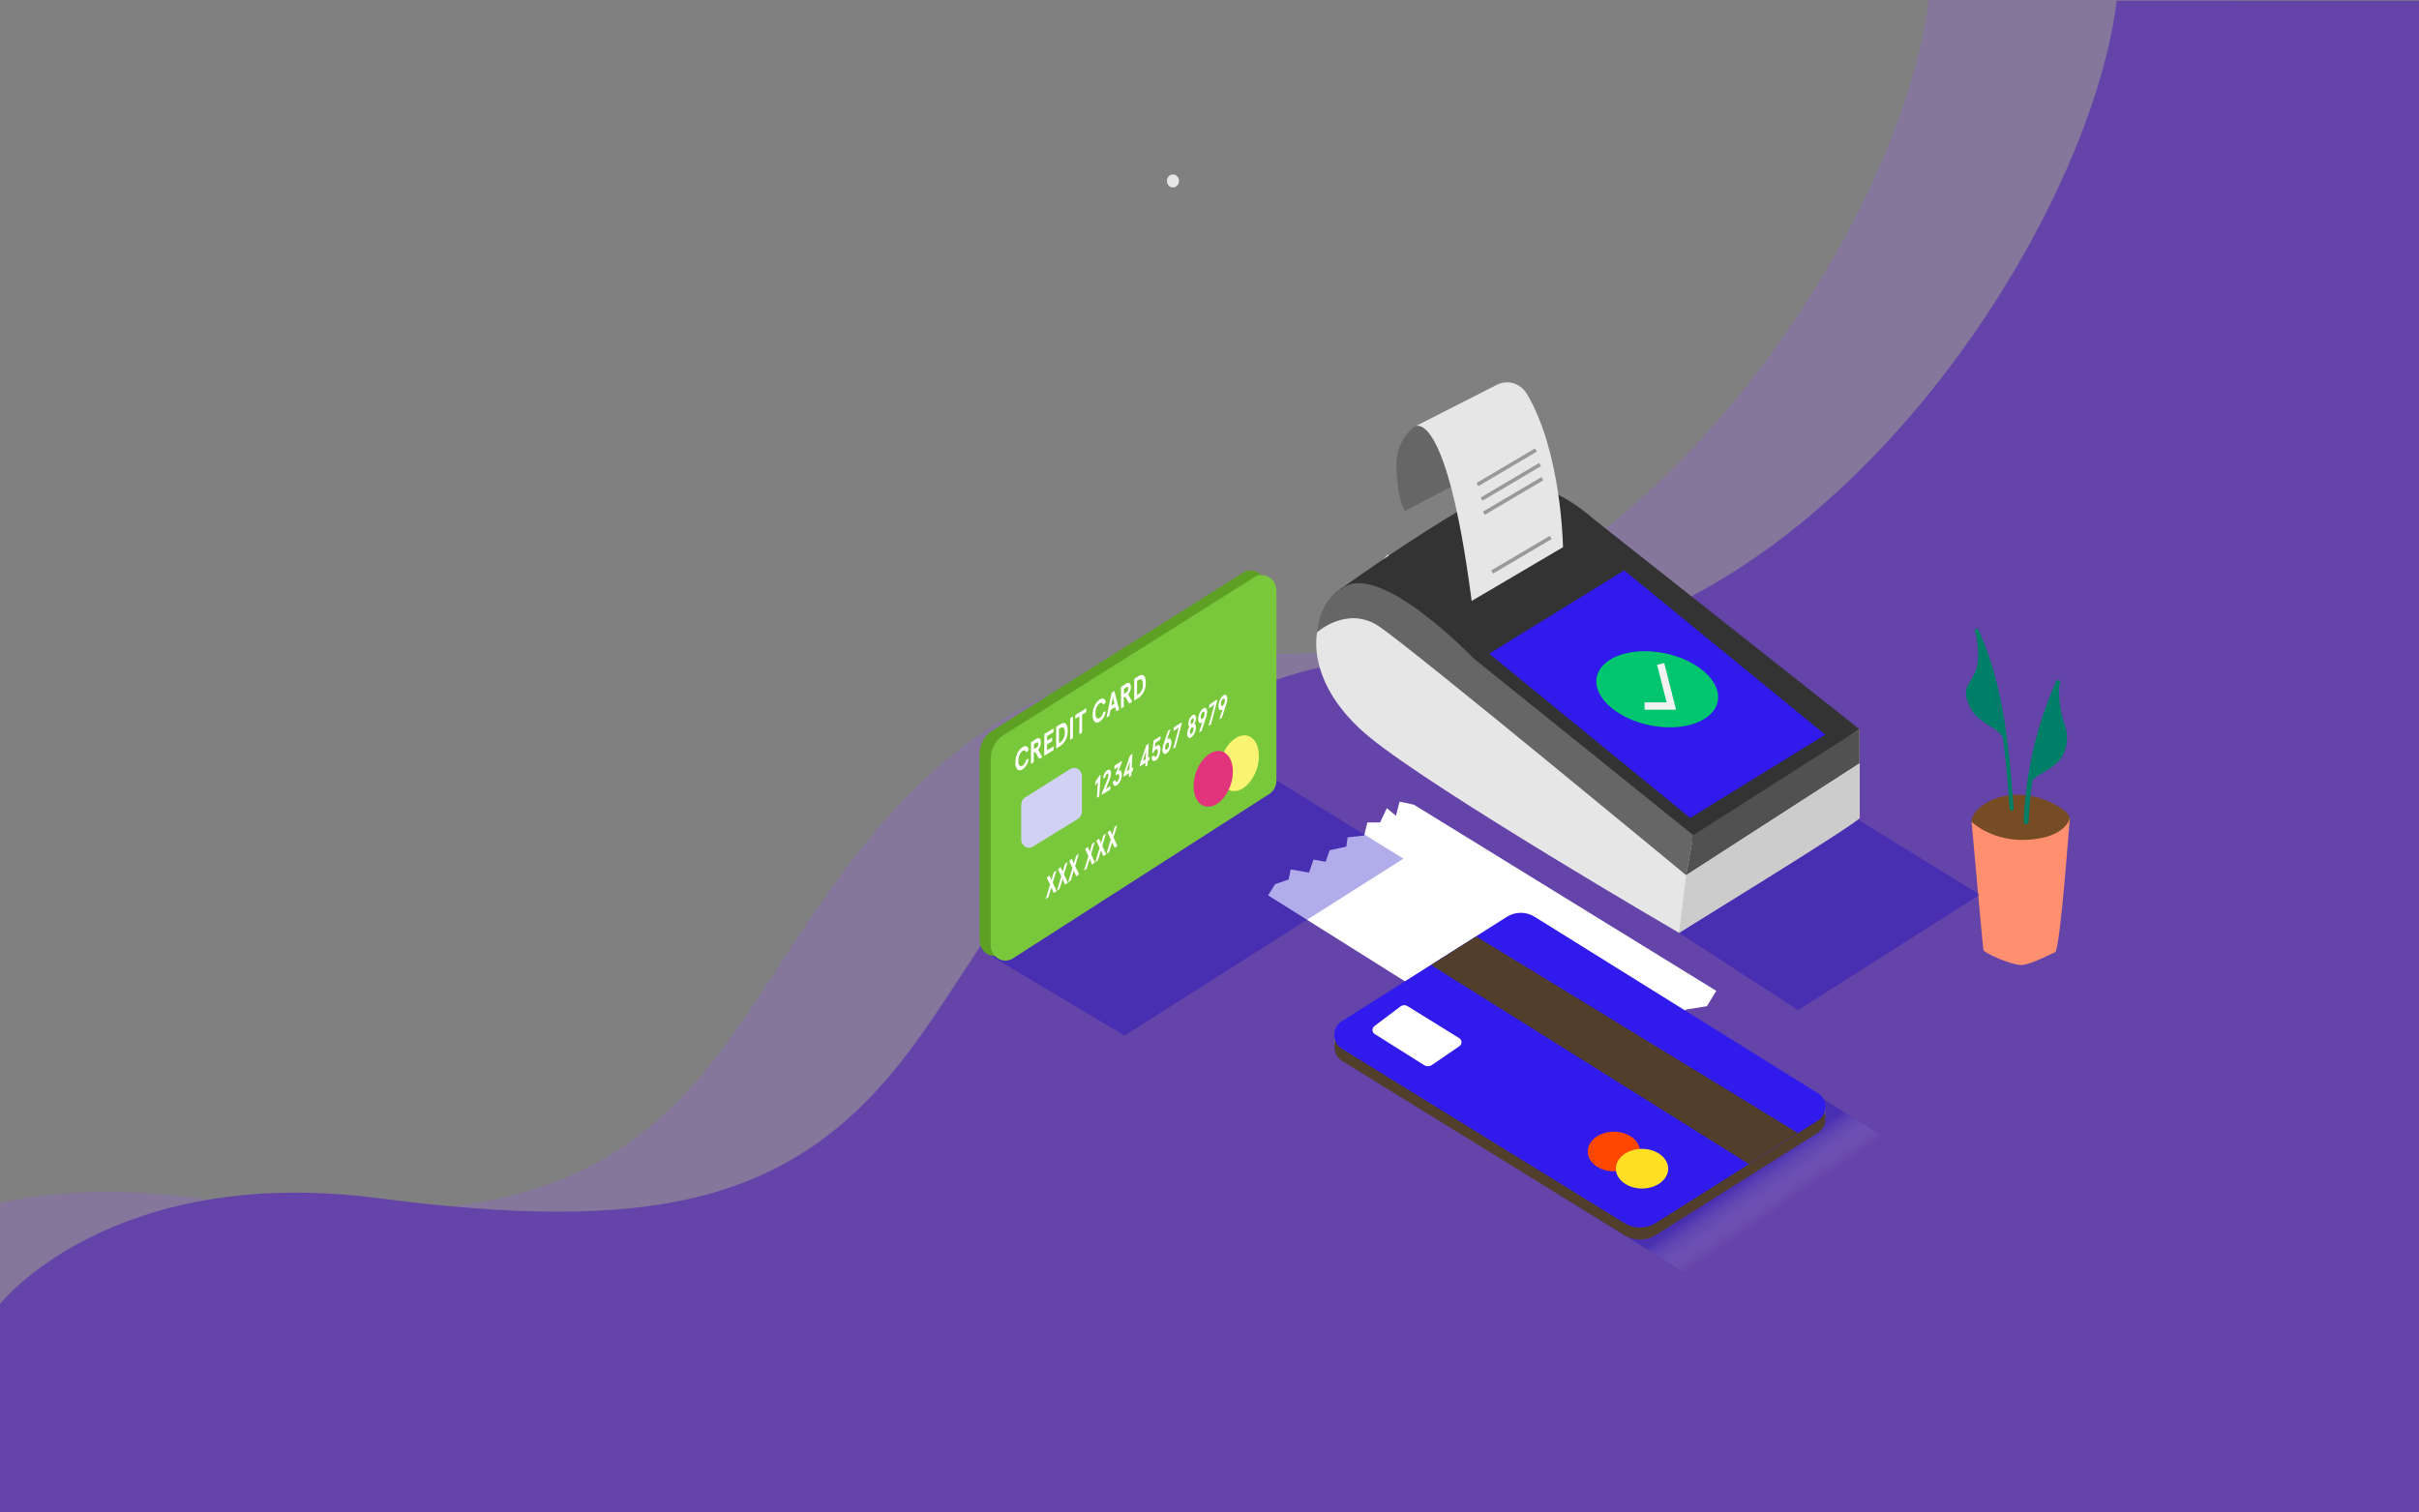 <svg width="670" height="419" viewBox="0 0 670 419" fill="none" xmlns="http://www.w3.org/2000/svg">
<rect x="0" y="0" width="670" height="419" fill="#808080" stroke="none"/>
<path opacity="0.4" d="M534.213 0C526.173 65.098 448.453 183.828 351.768 181.114C255.082 178.4 228.399 255.066 197.177 294.382C165.955 333.699 126.916 341.288 52.725 331.723C31.767 329.009 14.311 330.173 0.018 333.23V418.799H617.954V0H534.213Z" fill="#8C6BC4"/>
<path d="M0 361.256C0 361.256 30.579 322.324 104.77 331.94C178.961 341.556 217.973 333.908 249.24 294.583C280.507 255.258 307.182 178.592 403.831 181.306C500.481 184.02 578.273 65.299 586.277 0.201H670V419H0V361.256Z" fill="#6544AA"/>
<path opacity="0.32" d="M431.647 330.914L468.167 353.502L524.444 316.513L486.125 292.889" fill="url(#paint0_linear_5_444)"/>
<path d="M324.881 51.931C325.326 51.931 325.752 51.741 326.067 51.402C326.381 51.063 326.558 50.604 326.558 50.125C326.558 49.646 326.381 49.187 326.067 48.848C325.752 48.509 325.326 48.319 324.881 48.319C324.437 48.319 324.01 48.509 323.696 48.848C323.382 49.187 323.205 49.646 323.205 50.125C323.205 50.604 323.382 51.063 323.696 51.402C324.01 51.741 324.437 51.931 324.881 51.931V51.931Z" fill="#E6E6E6"/>
<path d="M351.221 248.038L352.059 248.567L435.458 300.969L437.76 297.549L444.655 295.743L444.688 292.805L451.729 291.312L453.237 288.23L458.244 287.712L460.557 283.678L464.39 282.763L466.983 279.681L472.771 278.753L475.364 274.503L391.596 222.921L387.651 222.09L386.634 226.003L384.12 223.896L382.254 227.845H378.711L377.851 231.47L373.247 231.963L372.889 234.552L368.285 235.539L367.167 238.742L363.815 238.14L362.563 241.74L357.479 240.861L356.92 243.643L353.199 244.943" fill="white"/>
<path d="M505.559 306.64V310.132L504.575 308.386L505.559 306.64Z" fill="#756373"/>
<path d="M369.626 286.893V290.252L372.14 288.446L369.626 286.893Z" fill="#756373"/>
<path d="M371.66 293.889L449.807 342.124C451.153 342.964 452.681 343.407 454.238 343.407C455.794 343.407 457.322 342.964 458.668 342.124L503.57 313.768C504.182 313.386 504.691 312.837 505.044 312.177C505.398 311.517 505.584 310.768 505.584 310.005C505.584 309.243 505.398 308.494 505.044 307.833C504.691 307.173 504.182 306.624 503.57 306.242L425.088 257.405C423.912 256.667 422.576 256.278 421.215 256.278C419.855 256.278 418.519 256.667 417.343 257.405L371.671 286.303C371.045 286.679 370.523 287.229 370.159 287.895C369.795 288.561 369.603 289.319 369.602 290.092C369.601 290.865 369.791 291.624 370.153 292.291C370.514 292.959 371.035 293.51 371.66 293.889V293.889Z" fill="#513F2C"/>
<path d="M371.66 290.541L449.807 338.776C451.153 339.617 452.681 340.059 454.237 340.059C455.794 340.059 457.322 339.617 458.668 338.776L503.57 310.42C504.182 310.039 504.691 309.49 505.044 308.83C505.398 308.169 505.584 307.42 505.584 306.658C505.584 305.895 505.398 305.146 505.044 304.486C504.691 303.825 504.182 303.277 503.57 302.895L425.087 254.01C423.912 253.272 422.576 252.883 421.215 252.883C419.855 252.883 418.519 253.272 417.343 254.01L371.671 282.908C371.034 283.28 370.502 283.831 370.13 284.502C369.759 285.173 369.563 285.94 369.561 286.721C369.56 287.502 369.755 288.269 370.124 288.941C370.493 289.614 371.024 290.166 371.66 290.541V290.541Z" fill="#301AEC"/>
<path d="M380.678 286.411L394.401 295.057C394.729 295.273 395.106 295.387 395.491 295.387C395.875 295.387 396.252 295.273 396.58 295.057L404.224 289.831C404.397 289.715 404.54 289.554 404.639 289.362C404.738 289.171 404.791 288.955 404.791 288.735C404.791 288.516 404.738 288.3 404.639 288.108C404.54 287.916 404.397 287.755 404.224 287.639L389.842 278.729C389.541 278.543 389.197 278.453 388.851 278.47C388.504 278.487 388.17 278.611 387.886 278.826L380.633 284.304C380.479 284.427 380.354 284.588 380.27 284.773C380.185 284.959 380.144 285.164 380.148 285.37C380.152 285.577 380.203 285.779 380.295 285.961C380.387 286.142 380.519 286.296 380.678 286.411V286.411Z" fill="white"/>
<path d="M447.002 324.508C451.001 324.508 454.243 322.05 454.243 319.018C454.243 315.985 451.001 313.527 447.002 313.527C443.002 313.527 439.76 315.985 439.76 319.018C439.76 322.05 443.002 324.508 447.002 324.508Z" fill="#FF4700"/>
<path d="M454.802 329.264C458.801 329.264 462.043 326.806 462.043 323.774C462.043 320.741 458.801 318.283 454.802 318.283C450.802 318.283 447.56 320.741 447.56 323.774C447.56 326.806 450.802 329.264 454.802 329.264Z" fill="#FFDF24"/>
<path d="M396.379 267.339L484.382 322.485L497.982 313.9L408.85 259.428L396.379 267.339Z" fill="#513F2C"/>
<path opacity="0.32" d="M580.576 284.894C587.674 279.557 595.19 274.895 603.038 270.963L562.987 252.902L549.778 263.293C559.087 269.723 568.429 276.08 577.626 282.667C578.621 283.425 579.593 284.112 580.576 284.894Z" fill="url(#paint1_linear_5_444)"/>
<path d="M573.268 226.557C573.192 226.217 573.051 225.897 572.855 225.618C572.494 225.144 572.063 224.738 571.581 224.414C565.088 219.682 556.092 218.394 549.231 223.005C547.666 224.065 545.331 226.461 546.258 228.724C546.794 230.037 548.426 230.807 549.611 231.337C553.386 232.949 557.33 234.057 561.355 234.636C562.808 234.901 564.283 235.166 565.747 235.311C566.76 235.416 567.781 235.245 568.716 234.813C569.652 234.382 570.471 233.704 571.1 232.842C572.095 231.446 573.715 228.616 573.268 226.557Z" fill="#754C24"/>
<path d="M546.079 227.689C546.079 227.689 552.002 233.468 562.238 232.626C572.475 231.783 573.268 226.605 573.268 226.605C573.268 226.605 570.62 263.161 569.223 263.787C567.826 264.413 562.596 267.134 560.07 267.339C557.545 267.544 549.566 264.1 549.365 263.149C549.163 262.198 546.079 227.689 546.079 227.689Z" fill="#FF8F6F"/>
<path d="M547.945 174.409C547.633 173.723 546.66 174.325 546.984 175.011C553.991 190.23 555.354 207.364 556.617 224.004C556.673 224.763 557.791 224.775 557.735 224.004C556.45 207.135 555.042 189.833 547.945 174.409Z" fill="#007F68"/>
<path d="M547.051 174.541C547.051 174.541 549.007 182.44 546.984 186.389C544.962 190.339 543.297 191.121 545.71 196.022C548.124 200.922 554.583 201.585 555.008 205.341C555.433 209.098 551.913 181.26 547.051 174.541Z" fill="#007F68"/>
<path d="M569.457 188.81C564.061 200.969 561.019 214.185 560.517 227.653C560.517 228.592 561.847 228.58 561.881 227.653C562.354 214.441 565.316 201.472 570.586 189.532C571 188.701 569.826 187.967 569.457 188.81Z" fill="#007F68"/>
<path d="M570.362 192.663C570.362 191.868 570.195 190.254 570.273 188.918L569.491 189.448C566.831 196.419 562.853 212.795 561.668 217.803C563.289 214.047 569.915 213.529 571.86 208.171C572.718 205.897 572.758 203.359 571.972 201.055C571.013 198.371 570.469 195.536 570.362 192.663V192.663Z" fill="#007F68"/>
<path opacity="0.32" d="M274.069 264.594L311.482 286.893L388.713 237.875L353.534 216.19" fill="url(#paint2_linear_5_444)"/>
<path d="M271.342 208.918V260.464C271.344 261.238 271.536 261.998 271.898 262.667C272.261 263.336 272.781 263.89 273.406 264.272C274.031 264.655 274.739 264.853 275.458 264.846C276.176 264.839 276.881 264.627 277.499 264.232L348.494 218.695C349.1 218.305 349.601 217.753 349.95 217.093C350.299 216.432 350.482 215.686 350.483 214.926V162.428C350.483 161.655 350.293 160.896 349.933 160.227C349.574 159.559 349.057 159.004 348.434 158.619C347.812 158.235 347.107 158.033 346.389 158.036C345.672 158.039 344.968 158.246 344.348 158.636L274.773 202.464C273.728 203.123 272.862 204.066 272.26 205.198C271.658 206.331 271.341 207.613 271.342 208.918V208.918Z" fill="#5DA024"/>
<path d="M274.393 210.194V261.74C274.395 262.515 274.587 263.275 274.949 263.944C275.312 264.612 275.832 265.166 276.457 265.549C277.082 265.931 277.79 266.129 278.508 266.122C279.227 266.115 279.932 265.903 280.55 265.509L351.545 219.971C352.15 219.582 352.652 219.03 353.001 218.369C353.349 217.709 353.533 216.962 353.534 216.202V163.705C353.534 162.932 353.344 162.173 352.984 161.504C352.624 160.835 352.107 160.28 351.485 159.896C350.863 159.511 350.157 159.31 349.44 159.313C348.723 159.316 348.019 159.522 347.399 159.912L277.823 203.74C276.779 204.4 275.912 205.343 275.31 206.475C274.709 207.607 274.392 208.889 274.393 210.194V210.194Z" fill="#79C83B"/>
<path d="M347.938 213.443C349.445 209.322 348.563 205.089 345.967 203.986C343.372 202.884 340.046 205.331 338.539 209.452C337.032 213.572 337.914 217.806 340.509 218.908C343.105 220.01 346.43 217.563 347.938 213.443Z" fill="#FBF472"/>
<path d="M340.739 217.755C342.246 213.635 341.364 209.401 338.768 208.299C336.173 207.197 332.847 209.643 331.34 213.764C329.833 217.884 330.715 222.118 333.31 223.22C335.906 224.322 339.231 221.875 340.739 217.755Z" fill="#E2347C"/>
<path d="M283.243 206.991C284.137 206.437 284.741 206.726 284.931 207.774L284.249 208.448C284.07 207.87 283.735 207.725 283.243 208.026C282.872 208.272 282.58 208.633 282.405 209.062C282.173 209.605 282.058 210.198 282.07 210.796C282.015 211.262 282.132 211.733 282.394 212.108C282.51 212.212 282.656 212.269 282.807 212.269C282.958 212.269 283.105 212.212 283.221 212.108C283.489 211.921 283.718 211.675 283.893 211.387C284.068 211.099 284.185 210.774 284.238 210.435L284.919 210.266C284.848 210.859 284.653 211.427 284.349 211.927C284.045 212.427 283.64 212.847 283.165 213.156C282.969 213.321 282.727 213.41 282.478 213.41C282.229 213.41 281.987 213.321 281.79 213.156C281.577 212.898 281.418 212.593 281.323 212.263C281.229 211.932 281.201 211.584 281.243 211.241C281.233 210.333 281.429 209.437 281.813 208.628C282.133 207.945 282.63 207.376 283.243 206.991Z" fill="white"/>
<path d="M287.568 207.725L288.685 209.724L287.836 210.254L286.719 208.328L286.316 208.568V211.169L285.556 211.639V205.618L287.054 204.691C287.847 204.198 288.294 204.607 288.294 205.642C288.313 206.412 288.052 207.159 287.568 207.725V207.725ZM287.099 207.075C287.258 206.98 287.389 206.837 287.476 206.665C287.563 206.492 287.603 206.296 287.59 206.1C287.59 205.642 287.43 205.514 287.11 205.715L286.372 206.172V207.533L287.11 207.075" fill="white"/>
<path d="M291.792 201.801V202.837L290.015 203.921L290.004 205.185L291.423 204.318V205.353L290.004 206.22L289.993 207.882L291.826 206.762V207.798L289.222 209.387L289.255 203.355L291.792 201.801Z" fill="white"/>
<path d="M293.826 200.549C294.798 199.959 295.737 200.284 295.726 202.391C295.762 203.208 295.604 204.022 295.268 204.755C294.932 205.488 294.428 206.116 293.804 206.582L292.53 207.364V201.344L293.826 200.549ZM294.485 204.739C294.804 204.179 294.963 203.53 294.943 202.873C294.943 202.102 294.776 201.669 294.496 201.561C294.341 201.518 294.178 201.512 294.02 201.543C293.862 201.574 293.712 201.642 293.58 201.741L293.301 201.91V205.871L293.58 205.703C293.957 205.468 294.276 205.137 294.508 204.739" fill="white"/>
<path d="M297.19 198.478L297.156 204.511L296.396 204.98L296.419 198.948L297.19 198.478Z" fill="white"/>
<path d="M300.866 196.215V197.25L299.726 197.948L299.704 202.945L298.944 203.415L298.966 198.418L297.827 199.116L297.838 198.081L300.866 196.215Z" fill="white"/>
<path d="M304.587 193.806C305.481 193.253 306.085 193.542 306.275 194.589L305.593 195.263C305.414 194.685 305.079 194.541 304.587 194.842C304.218 195.088 303.925 195.449 303.749 195.877C303.517 196.421 303.403 197.013 303.414 197.611C303.36 198.078 303.476 198.548 303.738 198.924C303.855 199.025 304.001 199.081 304.152 199.081C304.302 199.081 304.448 199.025 304.565 198.924C304.833 198.736 305.062 198.49 305.237 198.202C305.412 197.914 305.53 197.59 305.582 197.25L306.264 197.082C306.194 197.666 306.004 198.226 305.708 198.722C305.413 199.217 305.018 199.636 304.554 199.947C304.358 200.112 304.116 200.202 303.867 200.202C303.618 200.202 303.376 200.112 303.179 199.947C302.966 199.689 302.807 199.385 302.712 199.054C302.618 198.724 302.59 198.375 302.632 198.033C302.621 197.125 302.817 196.228 303.202 195.42C303.513 194.752 303.994 194.193 304.587 193.806V193.806Z" fill="white"/>
<path d="M308.633 191.398L309.996 196.576L309.18 197.082L308.89 195.877L307.582 196.684L307.281 198.298L306.465 198.803L307.884 191.916L308.633 191.398ZM307.806 195.468L308.666 194.938L308.242 193.12L307.795 195.528" fill="white"/>
<path d="M312.488 192.398L313.606 194.396L312.756 194.926L311.639 193L311.248 193.24V195.841L310.488 196.311V190.291L311.974 189.375C312.768 188.882 313.215 189.291 313.215 190.327C313.23 191.092 312.97 191.834 312.488 192.398V192.398ZM312.019 191.747C312.175 191.652 312.303 191.511 312.389 191.341C312.474 191.17 312.512 190.977 312.499 190.784C312.499 190.327 312.343 190.194 312.03 190.399L311.292 190.856V192.217L312.03 191.759" fill="white"/>
<path d="M315.461 187.244C316.422 186.654 317.361 186.979 317.349 189.099C317.384 189.913 317.225 190.724 316.889 191.455C316.553 192.186 316.05 192.813 315.427 193.277L314.153 194.059V188.039L315.461 187.244ZM316.12 191.434C316.436 190.873 316.595 190.225 316.578 189.568C316.578 188.797 316.411 188.364 316.131 188.256C315.975 188.213 315.813 188.207 315.655 188.238C315.497 188.269 315.347 188.337 315.215 188.436L314.936 188.617V192.578L315.215 192.398C315.592 192.162 315.91 191.831 316.142 191.434" fill="white"/>
<path d="M282.841 222.921V232.553C282.839 232.96 282.938 233.36 283.125 233.712C283.313 234.065 283.584 234.358 283.91 234.562C284.237 234.766 284.607 234.873 284.984 234.874C285.362 234.874 285.733 234.767 286.059 234.564L298.542 226.882C298.877 226.685 299.158 226.394 299.355 226.041C299.551 225.687 299.656 225.283 299.659 224.871V215.034C299.659 214.623 299.556 214.219 299.362 213.864C299.169 213.51 298.89 213.217 298.557 213.017C298.223 212.817 297.846 212.717 297.464 212.726C297.082 212.736 296.71 212.855 296.385 213.071L283.903 220.958C283.584 221.159 283.319 221.445 283.133 221.789C282.947 222.133 282.846 222.523 282.841 222.921V222.921Z" fill="#D1D1F5"/>
<path d="M304.543 214.793L304.833 214.613L304.465 220.633L303.805 221.054L304.085 216.551L303.336 217.683L303.414 216.515L304.543 214.793Z" fill="white"/>
<path d="M306.632 213.397H306.722C307.404 212.963 307.772 213.397 307.705 214.444C307.658 215.01 307.522 215.564 307.303 216.082L306.297 218.574L307.582 217.743L307.515 218.731L305.18 220.176V219.742L306.655 216.13C306.834 215.728 306.951 215.297 307.001 214.854C307.001 214.36 306.89 214.167 306.599 214.36C306.455 214.495 306.338 214.659 306.254 214.843C306.169 215.027 306.119 215.227 306.107 215.432L305.515 215.636C305.562 215.158 305.699 214.695 305.917 214.276C306.09 213.927 306.335 213.627 306.632 213.397Z" fill="white"/>
<path d="M308.644 212.144L310.734 210.796V211.181L309.762 213.649L309.907 213.529C310.466 213.18 310.767 213.674 310.711 214.733C310.681 215.326 310.532 215.905 310.276 216.431C310.089 216.841 309.813 217.197 309.471 217.466L309.359 217.539C309.024 217.767 308.745 217.779 308.543 217.599C308.425 217.466 308.336 217.306 308.283 217.131C308.231 216.956 308.217 216.77 308.242 216.587L308.879 216.046C308.879 216.575 309.102 216.744 309.415 216.551C309.6 216.384 309.749 216.176 309.853 215.941C309.957 215.706 310.013 215.451 310.019 215.191C310.019 214.504 309.851 214.288 309.516 214.504C309.404 214.591 309.306 214.697 309.225 214.817L309.002 214.384L309.784 212.385L308.666 213.132L308.644 212.144Z" fill="white"/>
<path d="M313.46 212.795L313.863 212.53L313.807 213.529L313.393 213.782L313.326 214.902L312.667 215.323L312.734 214.203L311.17 215.215V214.661L312.969 209.315L313.662 208.869L313.46 212.795ZM312.801 213.216L312.935 210.928L312.019 213.722L312.79 213.216" fill="white"/>
<path d="M317.964 209.893L318.377 209.628L318.31 210.627L317.908 210.88L317.841 212.012L317.193 212.433L317.26 211.314L315.695 212.325V211.783L317.506 206.437L318.199 205.992L317.964 209.893ZM317.305 210.314L317.45 208.014L316.534 210.82L317.305 210.314" fill="white"/>
<path d="M319.54 205.125L321.428 203.921L321.361 204.92L320.02 205.787L319.853 207.099C319.975 206.909 320.126 206.742 320.3 206.606H320.389C321.126 206.124 321.506 206.606 321.395 207.87C321.365 208.464 321.224 209.046 320.981 209.58C320.801 210.004 320.524 210.373 320.177 210.651L320.042 210.663C319.937 210.761 319.806 210.821 319.668 210.834C319.529 210.847 319.391 210.813 319.271 210.736C319.161 210.607 319.078 210.455 319.028 210.289C318.977 210.122 318.961 209.946 318.981 209.772L319.618 209.182C319.618 209.7 319.819 209.857 320.11 209.664C320.294 209.494 320.439 209.28 320.536 209.041C320.633 208.801 320.678 208.541 320.668 208.279C320.668 207.593 320.523 207.376 320.165 207.605H320.11C319.833 207.849 319.618 208.164 319.484 208.52L319.081 208.653L319.54 205.125Z" fill="white"/>
<path d="M324.177 204.751C324.296 204.921 324.38 205.117 324.425 205.324C324.469 205.531 324.472 205.747 324.434 205.955C324.396 206.524 324.248 207.078 323.998 207.581C323.813 207.998 323.537 208.362 323.194 208.641L323.093 208.713C322.976 208.82 322.828 208.878 322.674 208.878C322.521 208.878 322.372 208.82 322.255 208.713C322.13 208.546 322.042 208.352 321.995 208.143C321.949 207.935 321.946 207.718 321.987 207.509C322.014 207.097 322.097 206.691 322.233 206.305L323.484 202.464L324.211 201.994L323.283 204.739H323.373C323.708 204.523 323.976 204.523 324.177 204.751ZM323.775 206.365C323.775 205.763 323.596 205.546 323.272 205.763C323.098 205.922 322.957 206.119 322.858 206.341C322.76 206.563 322.707 206.805 322.702 207.051C322.702 207.629 322.892 207.858 323.205 207.653C323.381 207.492 323.523 207.293 323.623 207.069C323.723 206.845 323.779 206.601 323.786 206.353" fill="white"/>
<path d="M325.105 201.537L327.317 200.104L327.295 200.561L325.574 207.027L324.926 207.436L326.479 201.609L325.038 202.536L325.105 201.537Z" fill="white"/>
<path d="M330.826 200.513C331.139 200.609 331.273 200.983 331.229 201.645C331.198 202.2 331.049 202.74 330.793 203.222C330.609 203.607 330.345 203.941 330.022 204.198L329.921 204.27C329.805 204.368 329.661 204.422 329.513 204.422C329.365 204.422 329.222 204.368 329.105 204.27C328.986 204.114 328.901 203.932 328.856 203.736C328.812 203.54 328.809 203.335 328.848 203.138C328.878 202.505 329.076 201.895 329.418 201.38C329.206 201.236 329.117 200.91 329.15 200.393C329.181 199.916 329.307 199.452 329.519 199.032C329.681 198.67 329.923 198.356 330.223 198.117H330.301C330.614 197.924 330.849 197.912 331.028 198.117C331.128 198.253 331.2 198.41 331.238 198.578C331.277 198.747 331.281 198.922 331.251 199.092C331.219 199.596 331.073 200.084 330.826 200.513V200.513ZM330.569 202.078C330.587 201.985 330.586 201.888 330.567 201.795C330.547 201.701 330.51 201.613 330.458 201.537C330.368 201.452 330.245 201.452 330.089 201.537C329.941 201.652 329.822 201.805 329.742 201.982C329.632 202.206 329.567 202.452 329.552 202.704C329.534 202.798 329.535 202.895 329.554 202.988C329.573 203.082 329.611 203.17 329.664 203.246C329.754 203.331 329.876 203.343 330.022 203.246C330.169 203.131 330.288 202.978 330.368 202.801C330.479 202.578 330.544 202.331 330.558 202.078H330.569ZM330.625 199.502C330.625 199.044 330.491 198.864 330.223 199.032C330.087 199.155 329.978 199.308 329.901 199.48C329.824 199.653 329.781 199.84 329.776 200.031C329.776 200.489 329.91 200.694 330.167 200.525C330.306 200.399 330.418 200.242 330.497 200.066C330.576 199.89 330.62 199.697 330.625 199.502" fill="white"/>
<path d="M334.045 196.215C334.169 196.381 334.258 196.576 334.305 196.784C334.351 196.992 334.354 197.209 334.313 197.419C334.291 197.83 334.212 198.236 334.078 198.623L332.827 202.452L332.089 202.921L333.017 200.176H332.938C332.603 200.393 332.331 200.393 332.123 200.176C332.006 200.005 331.924 199.809 331.882 199.602C331.84 199.394 331.838 199.18 331.877 198.972C331.927 198.425 332.083 197.896 332.335 197.419C332.521 197.001 332.797 196.638 333.14 196.359L333.24 196.287C333.346 196.176 333.484 196.109 333.63 196.096C333.777 196.083 333.924 196.125 334.045 196.215V196.215ZM333.654 197.804C333.654 197.226 333.464 196.997 333.14 197.214C332.964 197.376 332.822 197.575 332.722 197.798C332.622 198.022 332.567 198.266 332.559 198.514C332.559 199.116 332.737 199.333 333.073 199.104C333.247 198.945 333.388 198.748 333.486 198.526C333.585 198.304 333.638 198.062 333.642 197.816" fill="white"/>
<path d="M334.928 195.203L337.151 193.77L337.118 194.216L335.408 200.682L334.76 201.091L336.313 195.263L334.872 196.203L334.928 195.203Z" fill="white"/>
<path d="M339.643 192.602C339.766 192.77 339.854 192.965 339.9 193.173C339.946 193.381 339.95 193.597 339.912 193.806C339.892 194.218 339.812 194.625 339.677 195.01L338.425 198.839L337.688 199.309L338.615 196.564H338.537C338.202 196.792 337.923 196.792 337.721 196.564C337.609 196.39 337.529 196.195 337.487 195.988C337.444 195.782 337.441 195.568 337.476 195.36C337.524 194.814 337.676 194.286 337.923 193.806C338.108 193.389 338.384 193.025 338.727 192.747L338.828 192.675C339.152 192.422 339.431 192.41 339.643 192.602ZM339.252 194.204C339.252 193.626 339.062 193.397 338.738 193.614C338.563 193.775 338.421 193.974 338.321 194.198C338.221 194.422 338.165 194.666 338.157 194.914C338.157 195.516 338.336 195.733 338.671 195.504C338.846 195.345 338.987 195.148 339.085 194.926C339.183 194.704 339.236 194.462 339.241 194.216" fill="white"/>
<path d="M292.608 241.126L291.58 244.534L292.653 246.846L291.904 247.412L291.189 245.858L290.384 248.543L289.624 249.109L290.842 245.088L289.926 243.125L290.675 242.571L291.233 243.775L291.87 241.68L292.608 241.126Z" fill="white"/>
<path d="M298.821 236.503L297.793 239.91L298.866 242.222L298.106 242.788L297.402 241.235L296.586 243.92L295.837 244.486L297.044 240.464L296.139 238.501L296.888 237.948L297.447 239.152L298.084 237.057L298.821 236.503Z" fill="white"/>
<path d="M295.715 238.815L294.686 242.222L295.759 244.534L294.999 245.1L294.295 243.547L293.48 246.232L292.731 246.797L293.938 242.776L293.033 240.813L293.781 240.259L294.34 241.463L294.977 239.368L295.715 238.815Z" fill="white"/>
<path d="M303.224 233.216L302.196 236.635L303.269 238.947L302.509 239.513L301.805 237.96L300.989 240.645L300.24 241.199L301.458 237.189L300.542 235.214L301.291 234.66L301.85 235.877L302.487 233.769L303.224 233.216Z" fill="white"/>
<path d="M306.331 230.904L305.303 234.323L306.375 236.635L305.616 237.201L304.912 235.636L304.096 238.333L303.347 238.887L304.565 234.877L303.649 232.903L304.398 232.349L304.956 233.553L305.593 231.458L306.331 230.904Z" fill="white"/>
<path d="M309.437 228.592L308.409 232.012L309.482 234.323L308.733 234.877L308.018 233.324L307.214 236.009L306.443 236.575L307.661 232.565L306.755 230.591L307.504 230.037L308.063 231.241L308.7 229.146L309.437 228.592Z" fill="white"/>
<path opacity="0.32" d="M465.038 258.429L497.982 279.837L548.348 247.857L513.169 226.172" fill="url(#paint3_linear_5_444)"/>
<path d="M391.92 118.095C390.255 119.331 388.909 121.002 388.008 122.953C387.107 124.903 386.68 127.068 386.768 129.244C387.093 139.539 389.227 141.526 389.227 141.526L404.458 133.495L426.551 116.096C426.551 116.096 407.934 111.171 391.92 118.095Z" fill="#666666"/>
<path d="M364.832 175.143C364.832 175.143 361.278 189.46 379.46 204.33C397.642 219.2 465.038 258.429 465.038 258.429L515.046 226.605V202.018L384.299 153.675" fill="#E6E6E6"/>
<path d="M515.046 202.018L441.515 143.898C441.515 143.898 430.049 133.254 419.969 134.265C409.889 135.277 369.615 164.367 369.615 164.367L468.994 233.541L515.046 202.018Z" fill="#333333"/>
<path d="M428.328 189.953L440.733 200.501L471.374 180.67L459.73 170.724L428.328 189.953Z" fill="#70F9E9"/>
<path d="M412.471 181.091L468.134 226.605L505.559 203.535L449.851 158.021L412.471 181.091Z" fill="#301AEC"/>
<path d="M468.994 231.373L408.224 182.464C408.224 182.464 381.773 154.843 371.626 163.091C371.626 163.091 365.815 165.354 364.832 175.131C364.832 175.131 373.135 167.714 381.829 173.446C390.523 179.177 467.016 242.463 467.016 242.463L468.994 231.373Z" fill="#666666"/>
<path d="M468.994 231.373L515.046 202.018V211.482L467.016 242.475L468.994 231.373Z" fill="#515151"/>
<path d="M467.016 242.475L465.038 258.429C465.038 258.429 515.046 227.773 515.046 226.605V211.482L467.016 242.475Z" fill="#CCCCCC"/>
<path d="M407.61 166.486L432.91 151.592C432.91 151.592 432.552 125.175 422.853 109.04C421.966 107.627 420.636 106.605 419.107 106.163C417.577 105.721 415.952 105.887 414.527 106.632L391.976 118.119C391.976 118.119 400.614 112.604 407.61 166.486Z" fill="#E6E6E6"/>
<path d="M409.208 134.241L425.412 124.669" stroke="#999999" stroke-width="1.015" stroke-miterlimit="10"/>
<path d="M410.348 138.275L426.563 128.702" stroke="#999999" stroke-width="1.015" stroke-miterlimit="10"/>
<path d="M410.996 142.176L427.211 132.604" stroke="#999999" stroke-width="1.015" stroke-miterlimit="10"/>
<path d="M413.298 158.467L429.502 148.895" stroke="#999999" stroke-width="1.015" stroke-miterlimit="10"/>
<path d="M475.789 194.144C474.861 199.706 466.591 202.777 457.327 201.007C448.063 199.237 441.302 193.277 442.23 187.762C443.157 182.247 451.427 179.129 460.691 180.899C469.955 182.669 476.727 188.581 475.789 194.144Z" fill="#01C56F"/>
<path d="M455.506 195.6H462.915L459.954 183.921" stroke="#F2F2F2" stroke-width="2.03" stroke-miterlimit="10"/>
<defs>
<linearGradient id="paint0_linear_5_444" x1="487.031" y1="338.776" x2="479.868" y2="328.426" gradientUnits="userSpaceOnUse">
<stop stop-color="white" stop-opacity="0"/>
<stop offset="0.98" stop-color="#0800BF"/>
</linearGradient>
<linearGradient id="paint1_linear_5_444" x1="-13251.2" y1="6512.48" x2="-13990.4" y2="5520.65" gradientUnits="userSpaceOnUse">
<stop stop-color="white" stop-opacity="0"/>
<stop offset="0.98" stop-color="#0800BF"/>
</linearGradient>
<linearGradient id="paint2_linear_5_444" x1="14876.3" y1="13375.4" x2="14258.1" y2="11533.7" gradientUnits="userSpaceOnUse">
<stop stop-color="white" stop-opacity="0"/>
<stop offset="0.98" stop-color="#0800BF"/>
</linearGradient>
<linearGradient id="paint3_linear_5_444" x1="24080" y1="10222.4" x2="23608.4" y2="8876.47" gradientUnits="userSpaceOnUse">
<stop stop-color="white" stop-opacity="0"/>
<stop offset="0.98" stop-color="#0800BF"/>
</linearGradient>
</defs>
</svg>
